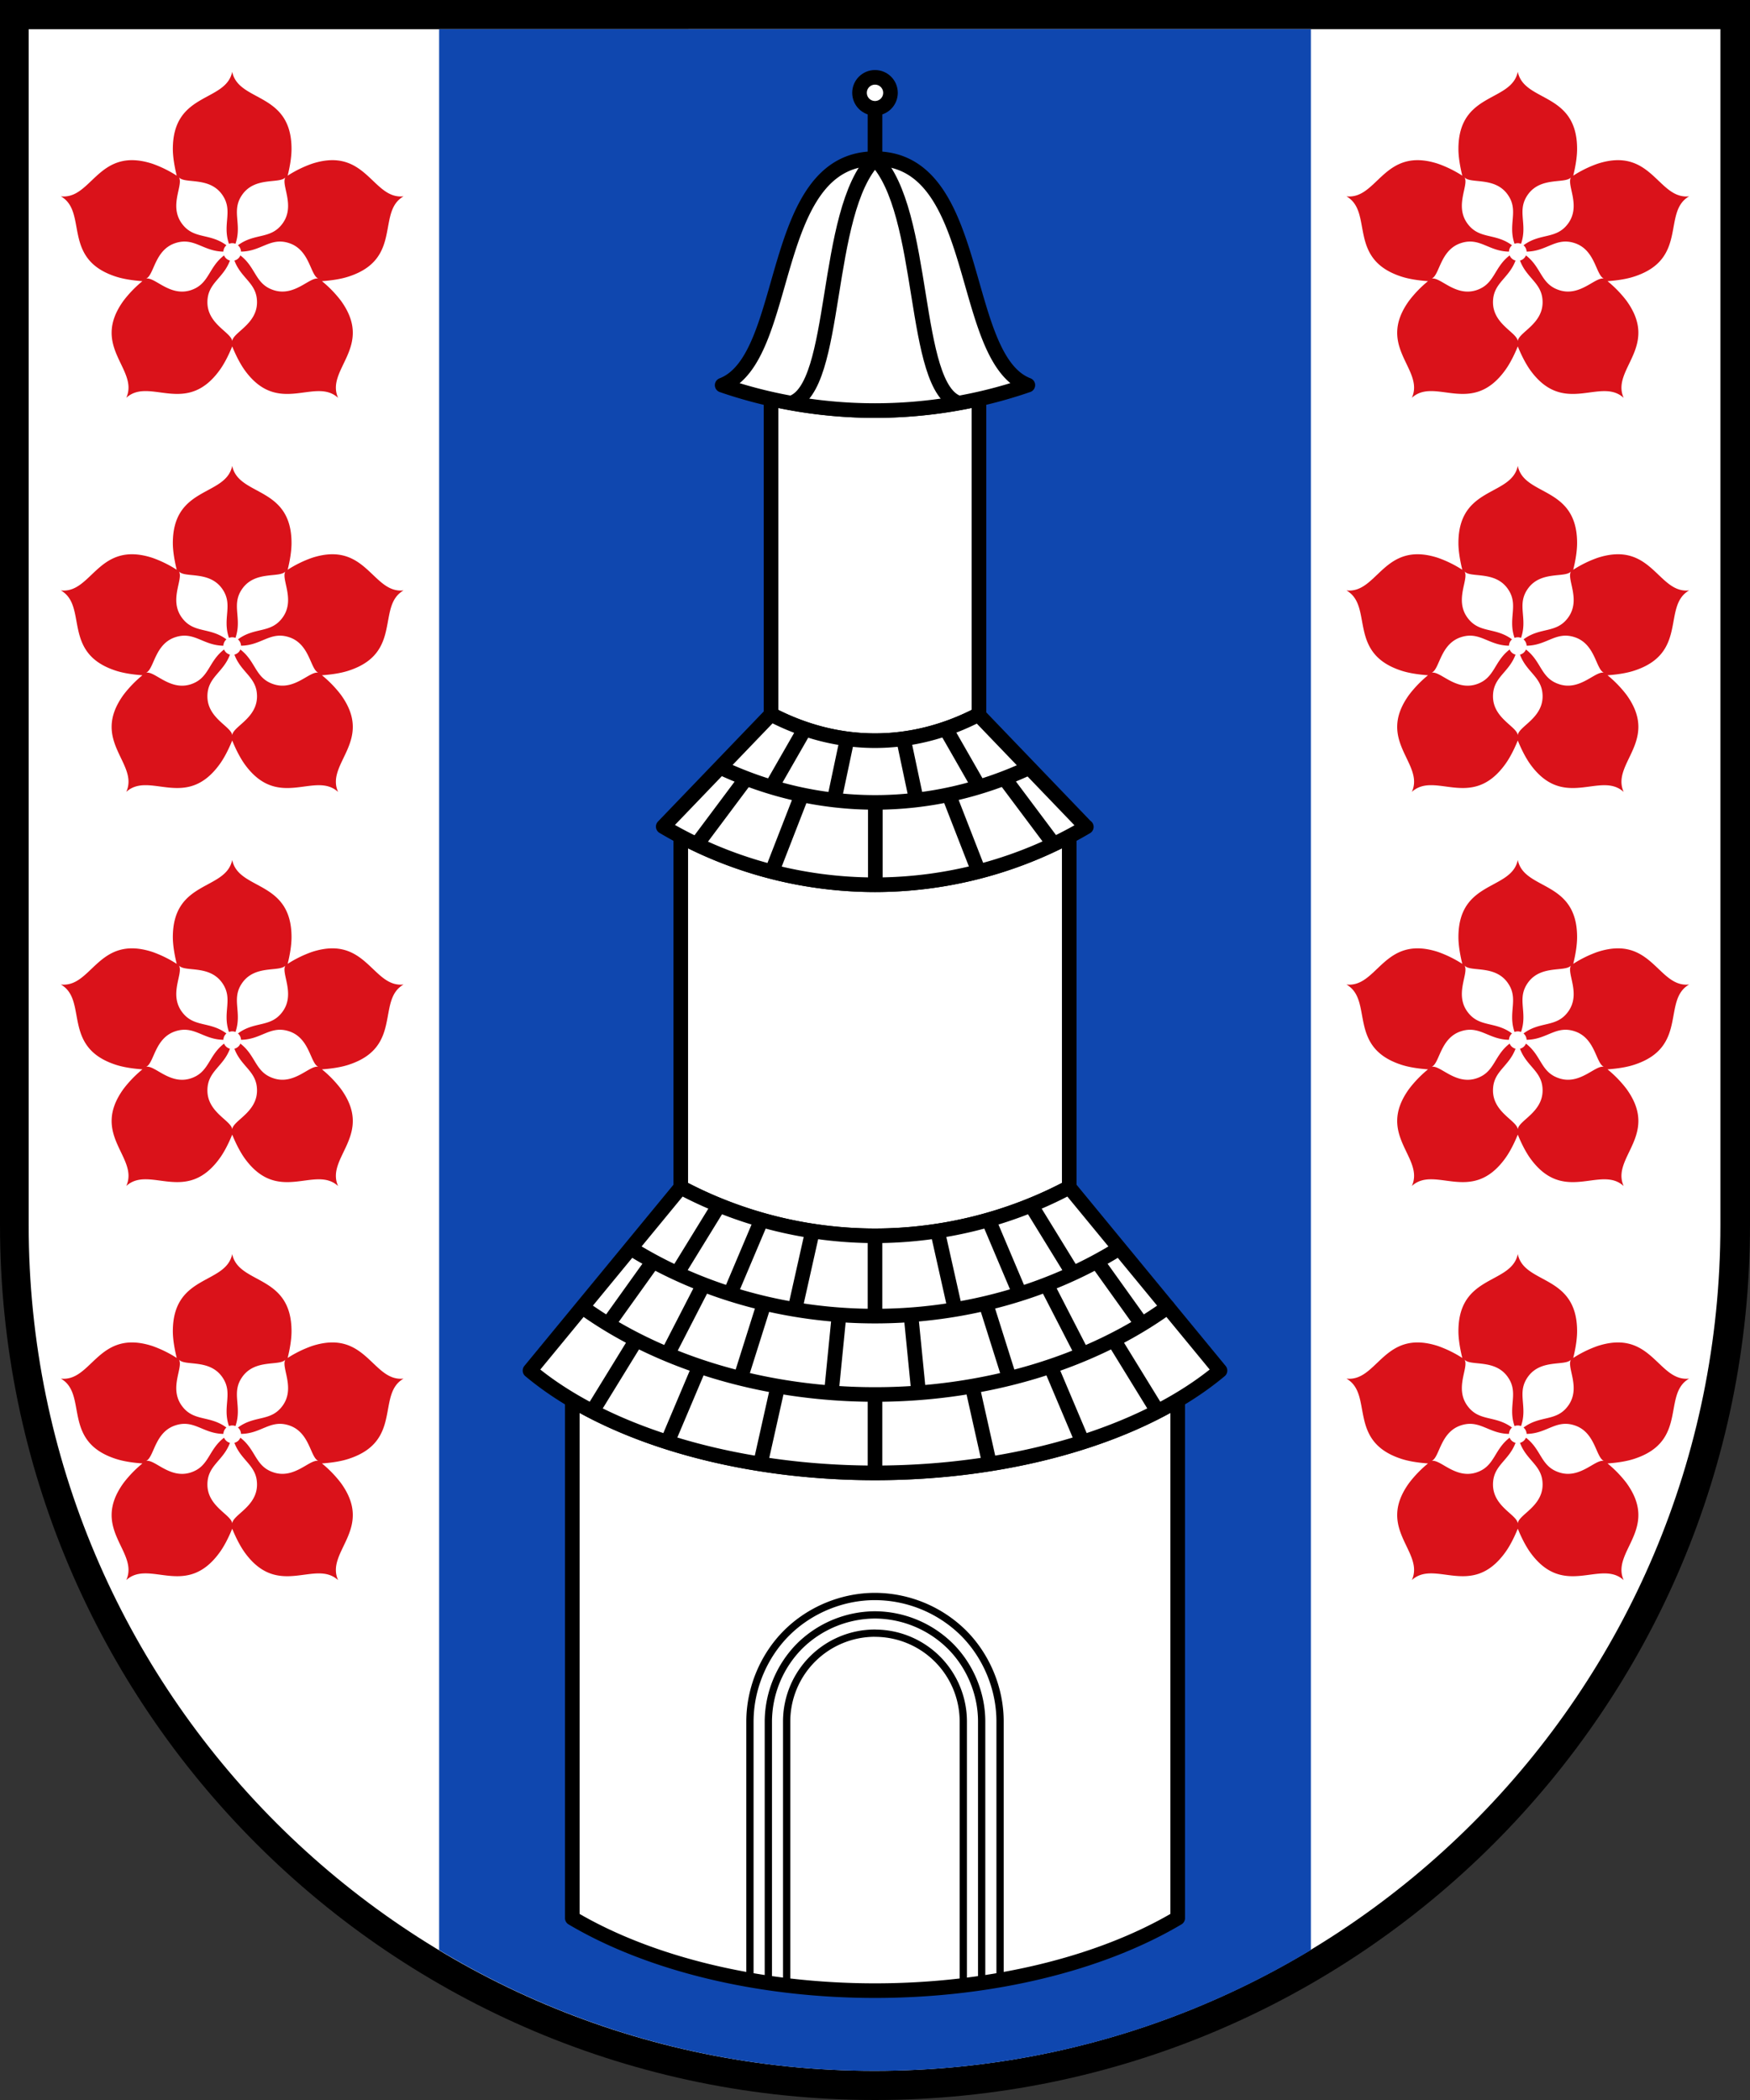 <svg xml:space="preserve" viewBox="0 0 31.75 38.1" width="120" height="144" xmlns="http://www.w3.org/2000/svg"><rect x="0" y="0" width="31.75" height="38.1" fill="#333333" stroke="none"/><g style="display:inline"><path d="M0 0v22.225C0 30.993 7.108 38.1 15.875 38.1S31.75 30.993 31.75 22.225V0z" style="stroke-width:.265"/><path style="fill:#fff;fill-opacity:1;stroke-width:.529;stroke-dasharray:none" d="M.52.53v21.695c0 8.475 6.872 15.346 15.347 15.346S31.213 30.7 31.213 22.225V.529z"/><path style="opacity:1;fill:#0f47af;stroke-width:.265;stroke-linejoin:round" d="M7.967.53v34.849a15.273 15.273 0 0 0 7.908 2.192c2.893 0 5.598-.8 7.908-2.192V.529z"/><g style="display:inline"><path style="display:inline;fill:#da121a;stroke-width:.265;stroke-linejoin:round" d="M27.537 1.303c-.116.558-1.077.36-1.077 1.4 0 .134.026.303.07.484a2.114 2.114 0 0 0-.44-.216c-.988-.321-1.096.653-1.662.591.495.283.009 1.135.997 1.456.128.042.297.07.483.083a2.11 2.11 0 0 0-.341.352c-.611.841.283 1.245.048 1.764.422-.383 1.082.342 1.693-.5.079-.108.159-.26.229-.432.07.173.15.324.228.433.611.841 1.272.116 1.693.5-.234-.52.66-.924.049-1.765a2.11 2.11 0 0 0-.342-.352c.187-.013.356-.041.483-.083.99-.321.503-1.173.998-1.456-.567.062-.675-.912-1.663-.591a2.111 2.111 0 0 0-.44.216c.045-.181.07-.35.07-.485 0-1.04-.96-.841-1.076-1.399z"/><path style="display:inline;opacity:1;fill:#fff;stroke-width:.265;stroke-linejoin:round" d="M26.572 3.22c.08.139-.185.51.05.834.214.295.504.168.81.396a.16.16 0 0 0-.055.115c-.37-.004-.53-.266-.87-.155-.38.123-.385.58-.532.645.158-.034.43.333.81.21.337-.11.316-.411.604-.631a.16.16 0 0 0 .107.093c-.123.331-.409.407-.409.757 0 .4.433.545.45.705.016-.16.45-.305.45-.705 0-.35-.287-.426-.41-.757a.16.16 0 0 0 .108-.093c.287.22.266.521.604.63.38.124.652-.243.81-.209-.148-.065-.152-.522-.532-.645-.34-.111-.5.151-.87.155a.16.16 0 0 0-.056-.115c.306-.229.596-.101.81-.396.235-.323-.03-.695.05-.835-.107.12-.542-.017-.777.306-.215.296-.002.533-.128.898a.16.16 0 0 0-.06-.011.16.16 0 0 0-.058.011c-.126-.365.087-.602-.128-.898-.235-.323-.67-.186-.778-.306z"/><path style="display:inline;fill:#da121a;stroke-width:.265;stroke-linejoin:round" d="M27.537 1.303c-.116.558-1.077.36-1.077 1.4 0 .134.026.303.07.484a2.114 2.114 0 0 0-.44-.216c-.988-.321-1.096.653-1.662.591.495.283.009 1.135.997 1.456.128.042.297.07.483.083a2.11 2.11 0 0 0-.341.352c-.611.841.283 1.245.048 1.764.422-.383 1.082.342 1.693-.5.079-.108.159-.26.229-.432.07.173.15.324.228.433.611.841 1.272.116 1.693.5-.234-.52.66-.924.049-1.765a2.11 2.11 0 0 0-.342-.352c.187-.013.356-.041.483-.083.99-.321.503-1.173.998-1.456-.567.062-.675-.912-1.663-.591a2.111 2.111 0 0 0-.44.216c.045-.181.07-.35.07-.485 0-1.04-.96-.841-1.076-1.399z" transform="translate(0 21.45)"/><path style="display:inline;opacity:1;fill:#fff;stroke-width:.265;stroke-linejoin:round" d="M26.572 3.22c.08.139-.185.51.05.834.214.295.504.168.81.396a.16.16 0 0 0-.055.115c-.37-.004-.53-.266-.87-.155-.38.123-.385.58-.532.645.158-.034.43.333.81.21.337-.11.316-.411.604-.631a.16.16 0 0 0 .107.093c-.123.331-.409.407-.409.757 0 .4.433.545.45.705.016-.16.45-.305.45-.705 0-.35-.287-.426-.41-.757a.16.16 0 0 0 .108-.093c.287.22.266.521.604.63.38.124.652-.243.81-.209-.148-.065-.152-.522-.532-.645-.34-.111-.5.151-.87.155a.16.16 0 0 0-.056-.115c.306-.229.596-.101.81-.396.235-.323-.03-.695.05-.835-.107.12-.542-.017-.777.306-.215.296-.002.533-.128.898a.16.16 0 0 0-.06-.011.16.16 0 0 0-.058.011c-.126-.365.087-.602-.128-.898-.235-.323-.67-.186-.778-.306z" transform="translate(0 21.45)"/><path style="display:inline;fill:#da121a;stroke-width:.265;stroke-linejoin:round" d="M27.537 1.303c-.116.558-1.077.36-1.077 1.4 0 .134.026.303.07.484a2.114 2.114 0 0 0-.44-.216c-.988-.321-1.096.653-1.662.591.495.283.009 1.135.997 1.456.128.042.297.07.483.083a2.11 2.11 0 0 0-.341.352c-.611.841.283 1.245.048 1.764.422-.383 1.082.342 1.693-.5.079-.108.159-.26.229-.432.07.173.15.324.228.433.611.841 1.272.116 1.693.5-.234-.52.66-.924.049-1.765a2.11 2.11 0 0 0-.342-.352c.187-.013.356-.041.483-.083.99-.321.503-1.173.998-1.456-.567.062-.675-.912-1.663-.591a2.111 2.111 0 0 0-.44.216c.045-.181.07-.35.07-.485 0-1.04-.96-.841-1.076-1.399z" transform="translate(0 14.3)"/><path style="display:inline;opacity:1;fill:#fff;stroke-width:.265;stroke-linejoin:round" d="M26.572 3.22c.08.139-.185.51.05.834.214.295.504.168.81.396a.16.16 0 0 0-.055.115c-.37-.004-.53-.266-.87-.155-.38.123-.385.58-.532.645.158-.034.43.333.81.21.337-.11.316-.411.604-.631a.16.16 0 0 0 .107.093c-.123.331-.409.407-.409.757 0 .4.433.545.45.705.016-.16.45-.305.45-.705 0-.35-.287-.426-.41-.757a.16.16 0 0 0 .108-.093c.287.22.266.521.604.63.38.124.652-.243.81-.209-.148-.065-.152-.522-.532-.645-.34-.111-.5.151-.87.155a.16.16 0 0 0-.056-.115c.306-.229.596-.101.81-.396.235-.323-.03-.695.05-.835-.107.12-.542-.017-.777.306-.215.296-.002.533-.128.898a.16.16 0 0 0-.06-.011.16.16 0 0 0-.058.011c-.126-.365.087-.602-.128-.898-.235-.323-.67-.186-.778-.306z" transform="translate(0 14.3)"/><path style="display:inline;fill:#da121a;stroke-width:.265;stroke-linejoin:round" d="M27.537 1.303c-.116.558-1.077.36-1.077 1.4 0 .134.026.303.07.484a2.114 2.114 0 0 0-.44-.216c-.988-.321-1.096.653-1.662.591.495.283.009 1.135.997 1.456.128.042.297.07.483.083a2.11 2.11 0 0 0-.341.352c-.611.841.283 1.245.048 1.764.422-.383 1.082.342 1.693-.5.079-.108.159-.26.229-.432.07.173.15.324.228.433.611.841 1.272.116 1.693.5-.234-.52.66-.924.049-1.765a2.11 2.11 0 0 0-.342-.352c.187-.013.356-.041.483-.083.99-.321.503-1.173.998-1.456-.567.062-.675-.912-1.663-.591a2.111 2.111 0 0 0-.44.216c.045-.181.07-.35.07-.485 0-1.04-.96-.841-1.076-1.399z" transform="translate(0 7.15)"/><path style="display:inline;opacity:1;fill:#fff;stroke-width:.265;stroke-linejoin:round" d="M26.572 3.22c.08.139-.185.51.05.834.214.295.504.168.81.396a.16.16 0 0 0-.055.115c-.37-.004-.53-.266-.87-.155-.38.123-.385.58-.532.645.158-.034.43.333.81.21.337-.11.316-.411.604-.631a.16.16 0 0 0 .107.093c-.123.331-.409.407-.409.757 0 .4.433.545.45.705.016-.16.45-.305.45-.705 0-.35-.287-.426-.41-.757a.16.16 0 0 0 .108-.093c.287.22.266.521.604.63.38.124.652-.243.81-.209-.148-.065-.152-.522-.532-.645-.34-.111-.5.151-.87.155a.16.16 0 0 0-.056-.115c.306-.229.596-.101.81-.396.235-.323-.03-.695.05-.835-.107.12-.542-.017-.777.306-.215.296-.002.533-.128.898a.16.16 0 0 0-.06-.011.16.16 0 0 0-.058.011c-.126-.365.087-.602-.128-.898-.235-.323-.67-.186-.778-.306z" transform="translate(0 7.15)"/><g><path style="display:inline;fill:#da121a;stroke-width:.265;stroke-linejoin:round" d="M27.537 1.303c-.116.558-1.077.36-1.077 1.4 0 .134.026.303.07.484a2.114 2.114 0 0 0-.44-.216c-.988-.321-1.096.653-1.662.591.495.283.009 1.135.997 1.456.128.042.297.07.483.083a2.11 2.11 0 0 0-.341.352c-.611.841.283 1.245.048 1.764.422-.383 1.082.342 1.693-.5.079-.108.159-.26.229-.432.07.173.15.324.228.433.611.841 1.272.116 1.693.5-.234-.52.66-.924.049-1.765a2.11 2.11 0 0 0-.342-.352c.187-.013.356-.041.483-.083.99-.321.503-1.173.998-1.456-.567.062-.675-.912-1.663-.591a2.111 2.111 0 0 0-.44.216c.045-.181.07-.35.07-.485 0-1.04-.96-.841-1.076-1.399z" transform="translate(-23.324)"/><path style="display:inline;opacity:1;fill:#fff;stroke-width:.265;stroke-linejoin:round" d="M26.572 3.22c.08.139-.185.51.05.834.214.295.504.168.81.396a.16.16 0 0 0-.055.115c-.37-.004-.53-.266-.87-.155-.38.123-.385.58-.532.645.158-.034.43.333.81.21.337-.11.316-.411.604-.631a.16.16 0 0 0 .107.093c-.123.331-.409.407-.409.757 0 .4.433.545.45.705.016-.16.45-.305.45-.705 0-.35-.287-.426-.41-.757a.16.16 0 0 0 .108-.093c.287.22.266.521.604.63.38.124.652-.243.81-.209-.148-.065-.152-.522-.532-.645-.34-.111-.5.151-.87.155a.16.16 0 0 0-.056-.115c.306-.229.596-.101.81-.396.235-.323-.03-.695.05-.835-.107.12-.542-.017-.777.306-.215.296-.002.533-.128.898a.16.16 0 0 0-.06-.011.16.16 0 0 0-.058.011c-.126-.365.087-.602-.128-.898-.235-.323-.67-.186-.778-.306z" transform="translate(-23.324)"/></g><g><path style="display:inline;fill:#da121a;stroke-width:.265;stroke-linejoin:round" d="M27.537 1.303c-.116.558-1.077.36-1.077 1.4 0 .134.026.303.07.484a2.114 2.114 0 0 0-.44-.216c-.988-.321-1.096.653-1.662.591.495.283.009 1.135.997 1.456.128.042.297.07.483.083a2.11 2.11 0 0 0-.341.352c-.611.841.283 1.245.048 1.764.422-.383 1.082.342 1.693-.5.079-.108.159-.26.229-.432.07.173.15.324.228.433.611.841 1.272.116 1.693.5-.234-.52.66-.924.049-1.765a2.11 2.11 0 0 0-.342-.352c.187-.013.356-.041.483-.083.99-.321.503-1.173.998-1.456-.567.062-.675-.912-1.663-.591a2.111 2.111 0 0 0-.44.216c.045-.181.07-.35.07-.485 0-1.04-.96-.841-1.076-1.399z" transform="translate(-23.324 21.45)"/><path style="display:inline;opacity:1;fill:#fff;stroke-width:.265;stroke-linejoin:round" d="M26.572 3.22c.08.139-.185.51.05.834.214.295.504.168.81.396a.16.16 0 0 0-.055.115c-.37-.004-.53-.266-.87-.155-.38.123-.385.58-.532.645.158-.034.43.333.81.21.337-.11.316-.411.604-.631a.16.16 0 0 0 .107.093c-.123.331-.409.407-.409.757 0 .4.433.545.45.705.016-.16.45-.305.45-.705 0-.35-.287-.426-.41-.757a.16.16 0 0 0 .108-.093c.287.22.266.521.604.63.38.124.652-.243.81-.209-.148-.065-.152-.522-.532-.645-.34-.111-.5.151-.87.155a.16.16 0 0 0-.056-.115c.306-.229.596-.101.81-.396.235-.323-.03-.695.05-.835-.107.12-.542-.017-.777.306-.215.296-.002.533-.128.898a.16.16 0 0 0-.06-.011.16.16 0 0 0-.058.011c-.126-.365.087-.602-.128-.898-.235-.323-.67-.186-.778-.306z" transform="translate(-23.324 21.45)"/></g><g><path style="display:inline;fill:#da121a;stroke-width:.265;stroke-linejoin:round" d="M27.537 1.303c-.116.558-1.077.36-1.077 1.4 0 .134.026.303.07.484a2.114 2.114 0 0 0-.44-.216c-.988-.321-1.096.653-1.662.591.495.283.009 1.135.997 1.456.128.042.297.07.483.083a2.11 2.11 0 0 0-.341.352c-.611.841.283 1.245.048 1.764.422-.383 1.082.342 1.693-.5.079-.108.159-.26.229-.432.07.173.15.324.228.433.611.841 1.272.116 1.693.5-.234-.52.66-.924.049-1.765a2.11 2.11 0 0 0-.342-.352c.187-.013.356-.041.483-.083.99-.321.503-1.173.998-1.456-.567.062-.675-.912-1.663-.591a2.111 2.111 0 0 0-.44.216c.045-.181.07-.35.07-.485 0-1.04-.96-.841-1.076-1.399z" transform="translate(-23.324 14.3)"/><path style="display:inline;opacity:1;fill:#fff;stroke-width:.265;stroke-linejoin:round" d="M26.572 3.22c.08.139-.185.51.05.834.214.295.504.168.81.396a.16.16 0 0 0-.055.115c-.37-.004-.53-.266-.87-.155-.38.123-.385.58-.532.645.158-.034.43.333.81.21.337-.11.316-.411.604-.631a.16.16 0 0 0 .107.093c-.123.331-.409.407-.409.757 0 .4.433.545.45.705.016-.16.45-.305.45-.705 0-.35-.287-.426-.41-.757a.16.16 0 0 0 .108-.093c.287.22.266.521.604.63.38.124.652-.243.81-.209-.148-.065-.152-.522-.532-.645-.34-.111-.5.151-.87.155a.16.16 0 0 0-.056-.115c.306-.229.596-.101.81-.396.235-.323-.03-.695.05-.835-.107.12-.542-.017-.777.306-.215.296-.002.533-.128.898a.16.16 0 0 0-.06-.011.16.16 0 0 0-.058.011c-.126-.365.087-.602-.128-.898-.235-.323-.67-.186-.778-.306z" transform="translate(-23.324 14.3)"/></g><g><path style="display:inline;fill:#da121a;stroke-width:.265;stroke-linejoin:round" d="M27.537 1.303c-.116.558-1.077.36-1.077 1.4 0 .134.026.303.07.484a2.114 2.114 0 0 0-.44-.216c-.988-.321-1.096.653-1.662.591.495.283.009 1.135.997 1.456.128.042.297.07.483.083a2.11 2.11 0 0 0-.341.352c-.611.841.283 1.245.048 1.764.422-.383 1.082.342 1.693-.5.079-.108.159-.26.229-.432.07.173.15.324.228.433.611.841 1.272.116 1.693.5-.234-.52.66-.924.049-1.765a2.11 2.11 0 0 0-.342-.352c.187-.013.356-.041.483-.083.99-.321.503-1.173.998-1.456-.567.062-.675-.912-1.663-.591a2.111 2.111 0 0 0-.44.216c.045-.181.07-.35.07-.485 0-1.04-.96-.841-1.076-1.399z" transform="translate(-23.324 7.15)"/><path style="display:inline;opacity:1;fill:#fff;stroke-width:.265;stroke-linejoin:round" d="M26.572 3.22c.08.139-.185.51.05.834.214.295.504.168.81.396a.16.16 0 0 0-.055.115c-.37-.004-.53-.266-.87-.155-.38.123-.385.58-.532.645.158-.034.43.333.81.21.337-.11.316-.411.604-.631a.16.16 0 0 0 .107.093c-.123.331-.409.407-.409.757 0 .4.433.545.45.705.016-.16.45-.305.45-.705 0-.35-.287-.426-.41-.757a.16.16 0 0 0 .108-.093c.287.22.266.521.604.63.38.124.652-.243.81-.209-.148-.065-.152-.522-.532-.645-.34-.111-.5.151-.87.155a.16.16 0 0 0-.056-.115c.306-.229.596-.101.81-.396.235-.323-.03-.695.05-.835-.107.12-.542-.017-.777.306-.215.296-.002.533-.128.898a.16.16 0 0 0-.06-.011.16.16 0 0 0-.058.011c-.126-.365.087-.602-.128-.898-.235-.323-.67-.186-.778-.306z" transform="translate(-23.324 7.15)"/></g></g><path style="opacity:1;fill:#fff;stroke:#000;stroke-width:.265;stroke-linejoin:round" d="M10.383 25.406V34.8c1.416.839 3.407 1.316 5.492 1.316s4.076-.477 5.492-1.316v-9.393c-1.416.839-3.407 1.316-5.492 1.316s-4.076-.477-5.492-1.316zM12.351 15.173v6.37a7.484 7.41 0 0 0 3.524.878 7.484 7.41 0 0 0 3.524-.879v-6.369a7.544 7.544 0 0 1-3.524.879 7.544 7.544 0 0 1-3.524-.879zM13.989 7.236v5.725a5.4 7.575 0 0 0 1.886.477 5.4 7.575 0 0 0 1.886-.477V7.236a7.484 6.466 0 0 1-1.886.213 7.484 6.466 0 0 1-1.886-.213z"/><path style="opacity:1;fill:#fff;stroke:#000;stroke-width:.265;stroke-linejoin:round" d="M15.875 2.878c-1.958 0-1.509 3.624-2.773 4.11a7.484 6.466 0 0 0 2.773.461 7.484 6.466 0 0 0 2.773-.462c-1.264-.485-.815-4.109-2.773-4.109z"/><path style="opacity:1;fill:none;stroke:#000;stroke-width:.265;stroke-linejoin:round" d="M15.875 2.878v-.913"/><circle style="opacity:1;fill:#fff;stroke:#000;stroke-width:.265;stroke-linejoin:round" cx="15.875" cy="1.684" r=".281"/><path style="opacity:1;fill:none;stroke:#000;stroke-width:.265;stroke-linejoin:round" d="M15.875 2.878c-.947.959-.652 4.168-1.525 4.436m1.525-4.436c.947.959.652 4.168 1.525 4.436"/><path style="opacity:1;fill:#fff;stroke:#000;stroke-width:.265;stroke-linejoin:round" d="m13.989 12.961-1.956 2.036a7.484 7.41 0 0 0 3.842 1.055 7.484 7.41 0 0 0 3.834-1.05L19.703 15l-1.953-2.034a5.4 7.575 0 0 1-1.875.472 5.4 7.575 0 0 1-1.886-.477zM12.351 21.542l-2.735 3.324a7.484 4.1 0 0 0 6.259 1.856 7.484 4.1 0 0 0 6.259-1.856l-2.735-3.324a7.484 7.41 0 0 1-3.524.879 7.484 7.41 0 0 1-3.524-.879z"/><path style="opacity:1;fill:none;stroke:#000;stroke-width:.265;stroke-linejoin:round" d="m11.034 24.023.816-1.14m.263 1.687.651-1.265m.672 1.701.429-1.361m1.218 1.624.14-1.415m-4.477 1.754.799-1.3m.74-1.206.758-1.233m-.934 4.296.582-1.377m.556-1.314.567-1.34m-.018 4.427.316-1.413m.31-1.39.319-1.424m5.975 1.69-.816-1.14m-.263 1.686-.651-1.265m-.672 1.701-.429-1.361m-1.218 1.624-.14-1.415m4.477 1.754-.799-1.3m-.74-1.206-.758-1.233m.934 4.296-.582-1.377m-.556-1.314-.567-1.34m.018 4.427-.316-1.413m-.31-1.39-.319-1.424m-1.134.087v1.457m0 1.422v1.422M20.309 22.648a7.484 6.33 0 0 1-4.434 1.23 7.484 6.33 0 0 1-4.433-1.23m9.744 1.066a7.484 5.371 0 0 1-5.311 1.586 7.484 5.371 0 0 1-5.31-1.586M18.672 13.928a7.484 8.695 0 0 1-2.797.63 7.484 8.695 0 0 1-2.808-.636M12.642 15.32l.897-1.2m.46.156.605-1.055m-.598 2.59.542-1.394m.587.097.235-1.111m3.75 1.916-.898-1.2m-.46.157-.604-1.055m.598 2.59-.543-1.394m-.587.097-.235-1.111m-.51 1.155v1.494"/><path style="fill:none;stroke:#000;stroke-width:.132;stroke-linejoin:round;stroke-dasharray:none" d="M15.874 28.965c-.594 0-1.184.244-1.604.664-.42.42-.663 1.01-.664 1.603v4.688a7.484 4.1 0 0 0 2.269.195 7.484 4.1 0 0 0 2.269-.195v-4.688c0-.594-.244-1.185-.664-1.605a2.297 2.297 0 0 0-1.606-.662z"/><path style="fill:none;stroke:#000;stroke-width:.132;stroke-linejoin:round;stroke-dasharray:none" d="M15.874 29.299a1.96 1.96 0 0 0-1.367.566 1.959 1.959 0 0 0-.567 1.367v4.743a7.484 4.1 0 0 0 1.935.14 7.484 4.1 0 0 0 1.935-.14v-4.743c0-.506-.21-1.009-.569-1.367a1.957 1.957 0 0 0-1.367-.566z"/><path style="fill:none;stroke:#000;stroke-width:.132;stroke-linejoin:round;stroke-dasharray:none" d="M15.875 29.63a1.603 1.603 0 0 0-1.603 1.603v4.785a7.484 4.1 0 0 0 1.603.097 7.484 4.1 0 0 0 1.602-.097v-4.785a1.603 1.603 0 0 0-1.602-1.602z"/></g></svg>
